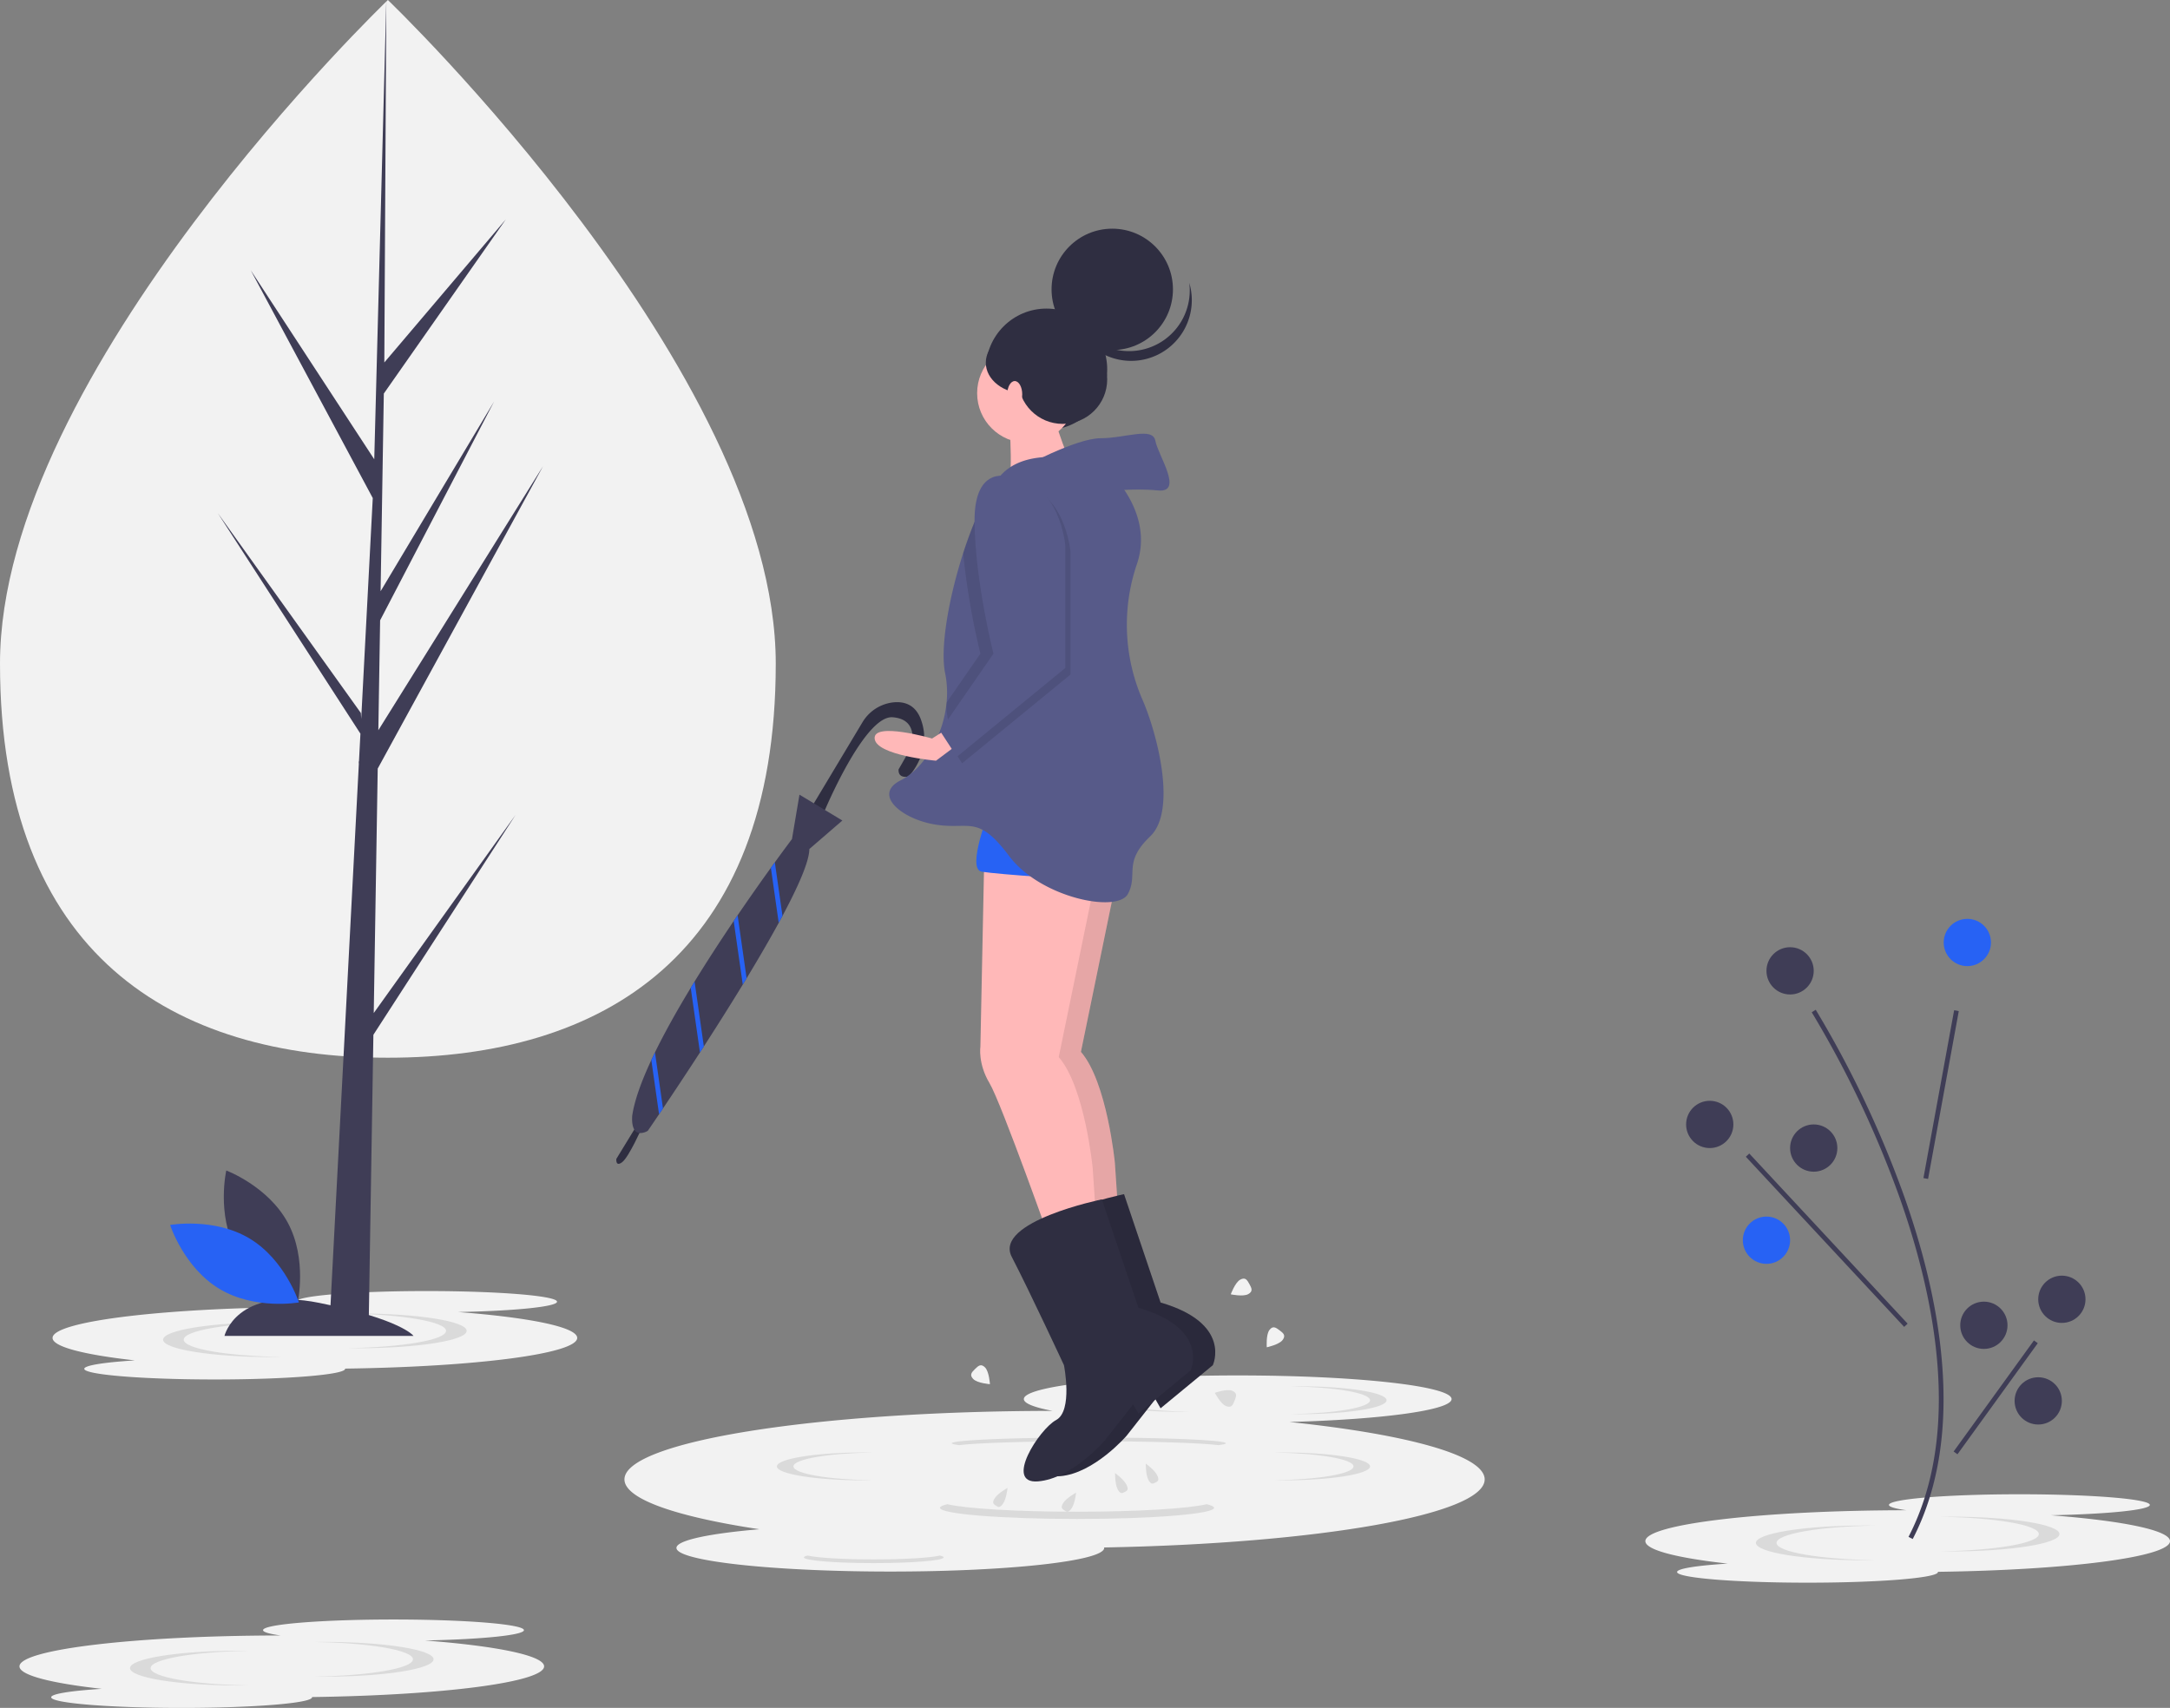 <svg id="a51aa3f3-1eee-4b9c-a018-a525d9332d98" data-name="Layer 1" xmlns="http://www.w3.org/2000/svg" width="918.242" height="722.801" viewBox="0 0 918.242 722.801"><rect x="0" y="0" width="918.242" height="722.801" fill="#808080" stroke="none"/><title>after_the_rain</title><path d="M385.121,654.82c0-4.585-20.049-8.619-50.381-10.952,24.031-.488,41.843-2.261,41.843-4.375,0-2.49-24.712-4.508-55.195-4.508s-55.195,2.018-55.195,4.508c0,.821,2.692,1.591,7.392,2.255-61.056.034-110.463,5.873-110.463,13.072,0,3.747,13.386,7.125,34.828,9.508-13.025.825-21.411,2.115-21.411,3.565,0,2.49,24.712,4.508,55.195,4.508s55.195-2.018,55.195-4.508a.39.39,0,0,0-.013-.087C342.191,667.058,385.121,661.53,385.121,654.82Z" transform="translate(-140.879 -88.6)" fill="#f2f2f2"/><path d="M292.205,644.469q-2.209,0-4.365.034c23.438.351,41.781,3.493,41.781,7.319s-18.343,6.969-41.781,7.319q2.156.032,4.365.034c25.486,0,46.146-3.292,46.146-7.353S317.691,644.469,292.205,644.469Z" transform="translate(-140.879 -88.6)" opacity="0.1"/><path d="M256.037,648.21q2.209,0,4.365.034c-23.438.351-41.781,3.493-41.781,7.319s18.343,6.969,41.781,7.319q-2.156.032-4.365.034c-25.486,0-46.146-3.292-46.146-7.353S230.551,648.21,256.037,648.21Z" transform="translate(-140.879 -88.6)" opacity="0.1"/><path d="M235.863,653.968s5-21,40-14,40,14,40,14Z" transform="translate(-140.879 -88.6)" fill="#3f3d56"/><path d="M240.788,617.849c8.336,15.46,26.028,22.096,26.028,22.096s4.177-18.429-4.159-33.888-26.028-22.096-26.028-22.096S232.452,602.389,240.788,617.849Z" transform="translate(-140.879 -88.6)" fill="#3f3d56"/><path d="M246.518,612.763c15.05,9.055,20.846,27.04,20.846,27.04s-18.605,3.305-33.655-5.75-20.846-27.04-20.846-27.04S231.467,603.708,246.518,612.763Z" transform="translate(-140.879 -88.6)" fill="#2762f4"/><path d="M469.142,369.461c0,123.61-73.484,166.77-164.132,166.77s-164.132-43.16-164.132-166.77S305.011,88.6,305.011,88.6,469.142,245.851,469.142,369.461Z" transform="translate(-140.879 -88.6)" fill="#f2f2f2"/><polygon points="158.153 428.723 159.833 325.273 229.79 197.289 160.097 309.044 160.852 262.528 209.067 169.934 161.052 250.219 161.052 250.219 162.412 166.559 214.04 92.842 162.625 153.403 163.474 0 158.138 203.078 158.576 194.701 106.085 114.354 157.735 210.783 152.844 304.217 152.698 301.737 92.185 217.184 152.515 310.498 151.903 322.183 151.794 322.359 151.844 323.318 139.435 560.368 156.014 560.368 158.003 437.927 218.185 344.842 158.153 428.723" fill="#3f3d56"/><path d="M410.284,564.992,401.684,579.051s-.413,3.561,2.45,1.404,8.426-14.701,8.426-14.701Z" transform="translate(-140.879 -88.6)" fill="#2f2e41"/><path d="M484.137,430.462l21.646-36.107a17.445,17.445,0,0,1,13.433-8.543c4.393-.355,9.02,1.027,11.324,7.23,5.12,13.785-5.169,24.163-5.169,24.163s-4.497,1.22-4.258-2.983l5.149-8.984s4.278-12.196-7.689-13.087-29.068,40.303-29.068,40.303Z" transform="translate(-140.879 -88.6)" fill="#2f2e41"/><path d="M497.324,435.85,483.355,447.917c-.024,5.173-4.595,15.627-11.366,28.293q-.773,1.461-1.591,2.956c-4.022,7.368-8.694,15.367-13.585,23.446q-.807,1.336-1.626,2.676c-5.473,8.961-11.16,17.946-16.473,26.175-.553.86-1.103,1.706-1.644,2.557-6.128,9.443-11.654,17.75-15.646,23.681-.59.877-1.147,1.697-1.661,2.471-2.977,4.408-4.753,6.987-4.753,6.987a6.237,6.237,0,0,1-3.535.952,2.807,2.807,0,0,1-2.195-1.48c-1.295-2.18-.859-5.961-.859-5.961.954-6.425,3.902-14.522,8.069-23.439.495-1.072,1.015-2.158,1.545-3.254,4.243-8.69,9.508-18.036,15.124-27.305q.816-1.339,1.632-2.678c5.458-8.888,11.174-17.64,16.552-25.603.563-.822,1.115-1.634,1.661-2.444,5.288-7.76,10.172-14.671,14.07-20.081.586-.814,1.142-1.586,1.68-2.325,4.457-6.148,7.249-9.836,7.249-9.836l3.177-18.795,6.085,3.667,4.684,2.826Z" transform="translate(-140.879 -88.6)" fill="#3f3d56"/><path d="M418.036,533.976l3.388,23.724c-.59.877-1.147,1.697-1.661,2.471l-3.273-22.942C416.986,536.158,417.505,535.072,418.036,533.976Z" transform="translate(-140.879 -88.6)" fill="#2762f4"/><path d="M434.792,503.993l3.922,27.469c-.553.86-1.103,1.706-1.644,2.557l-3.91-27.348Q433.976,505.332,434.792,503.993Z" transform="translate(-140.879 -88.6)" fill="#2762f4"/><path d="M453.005,475.946l3.807,26.666q-.807,1.336-1.626,2.676l-3.843-26.898C451.908,477.568,452.46,476.757,453.005,475.946Z" transform="translate(-140.879 -88.6)" fill="#2762f4"/><path d="M468.756,453.54l3.233,22.669q-.773,1.461-1.591,2.956l-3.322-23.301C467.662,455.051,468.218,454.279,468.756,453.54Z" transform="translate(-140.879 -88.6)" fill="#2762f4"/><path d="M1059.121,740.82c0-4.585-20.049-8.619-50.381-10.952,24.031-.488,41.843-2.261,41.843-4.375,0-2.49-24.712-4.508-55.195-4.508s-55.195,2.018-55.195,4.508c0,.821,2.692,1.591,7.392,2.255-61.056.034-110.463,5.873-110.463,13.072,0,3.747,13.386,7.125,34.828,9.508-13.025.825-21.411,2.115-21.411,3.565,0,2.49,24.712,4.508,55.195,4.508s55.195-2.018,55.195-4.508a.39.39,0,0,0-.013-.087C1016.191,753.058,1059.121,747.53,1059.121,740.82Z" transform="translate(-140.879 -88.6)" fill="#f2f2f2"/><path d="M966.205,730.469q-2.209,0-4.365.034c23.438.351,41.781,3.493,41.781,7.319s-18.343,6.969-41.781,7.319q2.156.032,4.365.034c25.486,0,46.146-3.292,46.146-7.353S991.691,730.469,966.205,730.469Z" transform="translate(-140.879 -88.6)" opacity="0.1"/><path d="M930.037,734.21q2.209,0,4.365.034c-23.438.351-41.781,3.493-41.781,7.319s18.343,6.969,41.781,7.319q-2.156.032-4.365.034c-25.486,0-46.146-3.292-46.146-7.353S904.551,734.21,930.037,734.21Z" transform="translate(-140.879 -88.6)" opacity="0.1"/><path d="M371.121,793.82c0-4.585-20.049-8.619-50.381-10.952,24.031-.488,41.843-2.261,41.843-4.375,0-2.49-24.712-4.508-55.195-4.508s-55.195,2.018-55.195,4.508c0,.821,2.692,1.591,7.392,2.255-61.056.034-110.463,5.873-110.463,13.072,0,3.747,13.386,7.125,34.828,9.508-13.025.825-21.411,2.115-21.411,3.565,0,2.49,24.712,4.508,55.195,4.508s55.195-2.018,55.195-4.508a.39.39,0,0,0-.013-.087C328.191,806.058,371.121,800.53,371.121,793.82Z" transform="translate(-140.879 -88.6)" fill="#f2f2f2"/><path d="M278.205,783.469q-2.209,0-4.365.034c23.438.351,41.781,3.493,41.781,7.319s-18.343,6.969-41.781,7.319q2.156.032,4.365.034c25.486,0,46.146-3.292,46.146-7.353S303.691,783.469,278.205,783.469Z" transform="translate(-140.879 -88.6)" opacity="0.1"/><path d="M242.037,787.21q2.209,0,4.365.034c-23.438.351-41.781,3.493-41.781,7.319s18.343,6.969,41.781,7.319q-2.156.032-4.365.034c-25.486,0-46.146-3.292-46.146-7.353S216.551,787.21,242.037,787.21Z" transform="translate(-140.879 -88.6)" opacity="0.1"/><path d="M769.121,714.693c0-10.172-32.873-19.119-82.607-24.295,39.403-1.082,68.607-5.016,68.607-9.705,0-5.523-40.518-10-90.5-10s-90.5,4.477-90.5,10c0,1.822,4.413,3.53,12.12,5.002-100.11.076-181.12,13.029-181.12,28.998,0,8.311,21.948,15.805,57.106,21.092-21.356,1.829-35.106,4.691-35.106,7.908,0,5.523,40.518,10,90.5,10s90.5-4.477,90.5-10a1.15,1.15,0,0,0-.022-.193C698.731,741.842,769.121,729.578,769.121,714.693Z" transform="translate(-140.879 -88.6)" fill="#f2f2f2"/><path d="M683.621,703.297q-1.771,0-3.5.027c18.792.281,33.5,2.801,33.5,5.869s-14.708,5.587-33.5,5.869q1.729.026,3.5.027c20.435,0,37-2.64,37-5.896S704.055,703.297,683.621,703.297Z" transform="translate(-140.879 -88.6)" opacity="0.1"/><path d="M690.621,675.297q-1.771,0-3.5.027c18.792.281,33.5,2.801,33.5,5.869s-14.708,5.587-33.5,5.869q1.729.026,3.5.027c20.435,0,37-2.64,37-5.896S711.055,675.297,690.621,675.297Z" transform="translate(-140.879 -88.6)" opacity="0.1"/><path d="M506.621,703.297q1.771,0,3.5.027c-18.792.281-33.5,2.801-33.5,5.869s14.708,5.587,33.5,5.869q-1.729.026-3.5.027c-20.435,0-37-2.64-37-5.896S486.186,703.297,506.621,703.297Z" transform="translate(-140.879 -88.6)" opacity="0.1"/><path d="M640.621,674.297q1.771,0,3.5.027c-18.792.281-33.5,2.801-33.5,5.869s14.708,5.587,33.5,5.869q-1.729.026-3.5.027c-20.435,0-37-2.64-37-5.896S620.186,674.297,640.621,674.297Z" transform="translate(-140.879 -88.6)" opacity="0.1"/><path d="M651.479,725.193c-7.82,1.851-29.418,3.183-54.858,3.183s-47.038-1.331-54.858-3.183c-2.027.48-3.142.994-3.142,1.53,0,2.602,25.967,4.712,58,4.712s58-2.11,58-4.712C654.621,726.187,653.505,725.672,651.479,725.193Z" transform="translate(-140.879 -88.6)" opacity="0.1"/><path d="M656.479,700.193c-7.82-.962-29.418-1.653-54.858-1.653s-47.038.691-54.858,1.653c-2.027-.249-3.142-.516-3.142-.794,0-1.352,25.967-2.447,58-2.447s58,1.096,58,2.447C659.621,699.676,658.505,699.943,656.479,700.193Z" transform="translate(-140.879 -88.6)" opacity="0.1"/><path d="M538.591,746.919c-3.987.95-15,1.634-27.971,1.634s-23.984-.683-27.971-1.634c-1.033.246-1.602.51-1.602.785,0,1.336,13.24,2.419,29.573,2.419s29.573-1.083,29.573-2.419C540.194,747.429,539.625,747.165,538.591,746.919Z" transform="translate(-140.879 -88.6)" opacity="0.1"/><path d="M950.251,739.927l-1.777-.918c23.082-44.624,10.739-102.575-3.679-143.332a439.292,439.292,0,0,0-37.278-78.675l1.69-1.068A441.536,441.536,0,0,1,946.68,595.009C961.231,636.139,973.66,694.669,950.251,739.927Z" transform="translate(-140.879 -88.6)" fill="#3f3d56"/><rect x="925.772" y="550.969" width="72.18" height="1.999" transform="matrix(0.18, -0.984, 0.984, 0.18, 105.115, 1310.352)" fill="#3f3d56"/><rect x="912.862" y="564.293" width="2.001" height="98.351" transform="translate(-313.941 698.315) rotate(-42.94)" fill="#3f3d56"/><rect x="956.358" y="678.968" width="58.009" height="2" transform="translate(-283.849 991.571) rotate(-54.137)" fill="#3f3d56"/><circle cx="832.483" cy="398.869" r="10" fill="#2762f4"/><circle cx="723.483" cy="475.869" r="10" fill="#3f3d56"/><circle cx="767.483" cy="485.869" r="10" fill="#3f3d56"/><circle cx="747.483" cy="524.869" r="10" fill="#2762f4"/><circle cx="872.483" cy="549.869" r="10" fill="#3f3d56"/><circle cx="839.483" cy="560.869" r="10" fill="#3f3d56"/><circle cx="862.483" cy="592.869" r="10" fill="#3f3d56"/><circle cx="757.483" cy="410.869" r="10" fill="#3f3d56"/><circle cx="442.833" cy="156.279" r="25.683" fill="#2f2e41"/><path d="M567.617,262.182s2.21,25.417,0,32.047,28.732-3.315,28.732-3.315S584.193,262.182,586.403,259.419,567.617,262.182,567.617,262.182Z" transform="translate(-140.879 -88.6)" fill="#ffb8b8"/><path d="M566.788,448.11l-1.658,81.223s-1.105,7.183,3.868,15.471,27.074,70.724,27.074,70.724l18.234-9.946-1.658-24.864s-3.315-34.257-14.366-46.965l16.023-77.907Z" transform="translate(-140.879 -88.6)" fill="#ffb8b8"/><path d="M566.788,448.11l-1.658,81.223s-1.105,7.183,3.868,15.471,27.074,70.724,27.074,70.724l18.234-9.946-1.658-24.864s-3.315-34.257-14.366-46.965l16.023-77.907Z" transform="translate(-140.879 -88.6)" opacity="0.1"/><path d="M616.516,593.979s-45.86,9.393-38.125,24.312,22.101,45.86,22.101,45.86,3.868,19.339-3.315,23.206-22.101,27.074-7.735,25.969,28.179-17.129,28.179-17.129l12.156-15.471,2.21,3.868,22.101-18.234s8.288-17.681-22.101-26.522Z" transform="translate(-140.879 -88.6)" fill="#2f2e41"/><path d="M616.516,593.979s-45.86,9.393-38.125,24.312,22.101,45.86,22.101,45.86,3.868,19.339-3.315,23.206-22.101,27.074-7.735,25.969,28.179-17.129,28.179-17.129l12.156-15.471,2.21,3.868,22.101-18.234s8.288-17.681-22.101-26.522Z" transform="translate(-140.879 -88.6)" opacity="0.1"/><path d="M557.395,450.32l-1.658,81.223s-1.105,7.183,3.868,15.471,27.074,70.724,27.074,70.724l18.234-9.946-1.658-24.864s-3.315-34.257-14.366-46.965l16.023-77.907Z" transform="translate(-140.879 -88.6)" fill="#ffb8b8"/><path d="M607.123,596.189s-45.86,9.393-38.125,24.312,22.101,45.86,22.101,45.86,3.868,19.339-3.315,23.206-22.101,27.074-7.735,25.969,28.179-17.129,28.179-17.129l12.156-15.471,2.21,3.868L644.695,668.571s8.288-17.681-22.101-26.522Z" transform="translate(-140.879 -88.6)" fill="#2f2e41"/><circle cx="434.473" cy="166.399" r="20.996" fill="#ffb8b8"/><path d="M572.866,286.77s23.206-12.708,33.705-12.708,22.101-4.973,23.206,1.105,12.156,22.101,1.105,20.996-19.891.553-25.417,0S572.866,286.77,572.866,286.77Z" transform="translate(-140.879 -88.6)" fill="#575a89"/><path d="M559.605,431.534s-9.946,24.864-3.315,25.969,44.203,3.868,45.86,2.763S609.333,430.429,559.605,431.534Z" transform="translate(-140.879 -88.6)" fill="#2762f4"/><path d="M627.567,442.584c-11.603,11.051-4.973,16.023-9.393,24.312s-37.02,1.658-50.281-16.023-16.576-11.051-30.942-13.261-27.074-12.708-14.918-18.786c5.553-2.779,10.763-8.553,14.416-15.803a48.813,48.813,0,0,0,4.978-17.09,41.726,41.726,0,0,0-.608-12.415c-2.21-10.736,1.536-31.936,7.625-50.817,4.304-13.349,9.785-25.538,15.162-32.047.321-.398.646-.768.972-1.122,13.261-14.366,43.098-3.868,43.098-3.868s22.101,18.234,14.366,41.44a79.511,79.511,0,0,0,2.21,57.464C630.329,398.382,639.17,431.534,627.567,442.584Z" transform="translate(-140.879 -88.6)" fill="#575a89"/><path d="M541.371,397.277l-6.078,3.868s-24.864-7.183-24.312,0,25.969,9.393,25.969,9.393l8.841-6.63Z" transform="translate(-140.879 -88.6)" fill="#ffb8b8"/><path d="M571.208,293.4s-16.012-6.458-15.741,18.873,8.006,55.72,8.006,55.72l-22.608,32.703,7.137,10.947,45.86-37.572V322.132S591.652,295.61,571.208,293.4Z" transform="translate(-140.879 -88.6)" opacity="0.1"/><path d="M586.127,319.369v51.938l-42.269,34.533-2.763-6.078c2.586-5.139-.254-7.758.332-13.83l14.311-20.703A311.736,311.736,0,0,1,548.444,322.701c4.304-13.349,9.785-25.538,15.162-32.047C583.928,292.964,586.127,319.369,586.127,319.369Z" transform="translate(-140.879 -88.6)" opacity="0.1"/><path d="M568.998,290.637s-16.012-6.458-15.741,18.873,8.006,55.72,8.006,55.72l-22.608,32.703,7.137,10.947,45.86-37.572V319.369S589.442,292.848,568.998,290.637Z" transform="translate(-140.879 -88.6)" fill="#575a89"/><circle cx="470.656" cy="122.463" r="25.683" fill="#2f2e41"/><path d="M633.688,232.329a25.684,25.684,0,0,1-39.661-13.486,25.684,25.684,0,1,0,50.1-10.532A25.675,25.675,0,0,1,633.688,232.329Z" transform="translate(-140.879 -88.6)" fill="#2f2e41"/><circle cx="449.681" cy="160.559" r="18.834" fill="#2f2e41"/><ellipse cx="433.844" cy="153.496" rx="16.694" ry="13.055" fill="#2f2e41"/><ellipse cx="429.391" cy="166.874" rx="3.168" ry="5.606" fill="#ffb8b8"/><path d="M678.023,651.491c1.493-1.987,2.754-1.058,4.3.103s2.79,2.114,1.297,4.101-6.702,3.095-6.702,3.095S676.531,653.479,678.023,651.491Z" transform="translate(-140.879 -88.6)" fill="#f2f2f2"/><path d="M552.723,672.221c-1.743-1.772-.636-2.881.742-4.237s2.506-2.444,4.248-.672,2.063,7.088,2.063,7.088S554.466,673.993,552.723,672.221Z" transform="translate(-140.879 -88.6)" fill="#f2f2f2"/><path d="M662.265,677.17c2.312.911,1.751,2.374,1.043,4.173s-1.297,3.251-3.609,2.34-4.764-5.639-4.764-5.639S659.953,676.258,662.265,677.17Z" transform="translate(-140.879 -88.6)" opacity="0.1"/><path d="M565.381,724.862c-1.376,2.069-2.167,1.561-3.133.919s-1.74-1.175-.364-3.245,5.348-4.249,5.348-4.249S566.758,722.792,565.381,724.862Z" transform="translate(-140.879 -88.6)" opacity="0.1"/><path d="M594.381,726.862c-1.376,2.069-2.167,1.561-3.133.919s-1.74-1.175-.364-3.245,5.348-4.249,5.348-4.249S595.758,724.792,594.381,726.862Z" transform="translate(-140.879 -88.6)" opacity="0.1"/><path d="M630.513,712.882c1.112,2.222.278,2.656-.759,3.176s-1.885.927-2.997-1.296-1.032-6.752-1.032-6.752S629.401,710.659,630.513,712.882Z" transform="translate(-140.879 -88.6)" opacity="0.1"/><path d="M617.513,716.882c1.112,2.222.278,2.656-.759,3.176s-1.885.927-2.997-1.296-1.032-6.752-1.032-6.752S616.401,714.659,617.513,716.882Z" transform="translate(-140.879 -88.6)" opacity="0.1"/><path d="M665.681,630.162c2.176-1.2,2.946.164,3.88,1.857s1.678,3.072-.498,4.272-7.382.075-7.382.075S663.505,631.362,665.681,630.162Z" transform="translate(-140.879 -88.6)" fill="#f2f2f2"/></svg>
